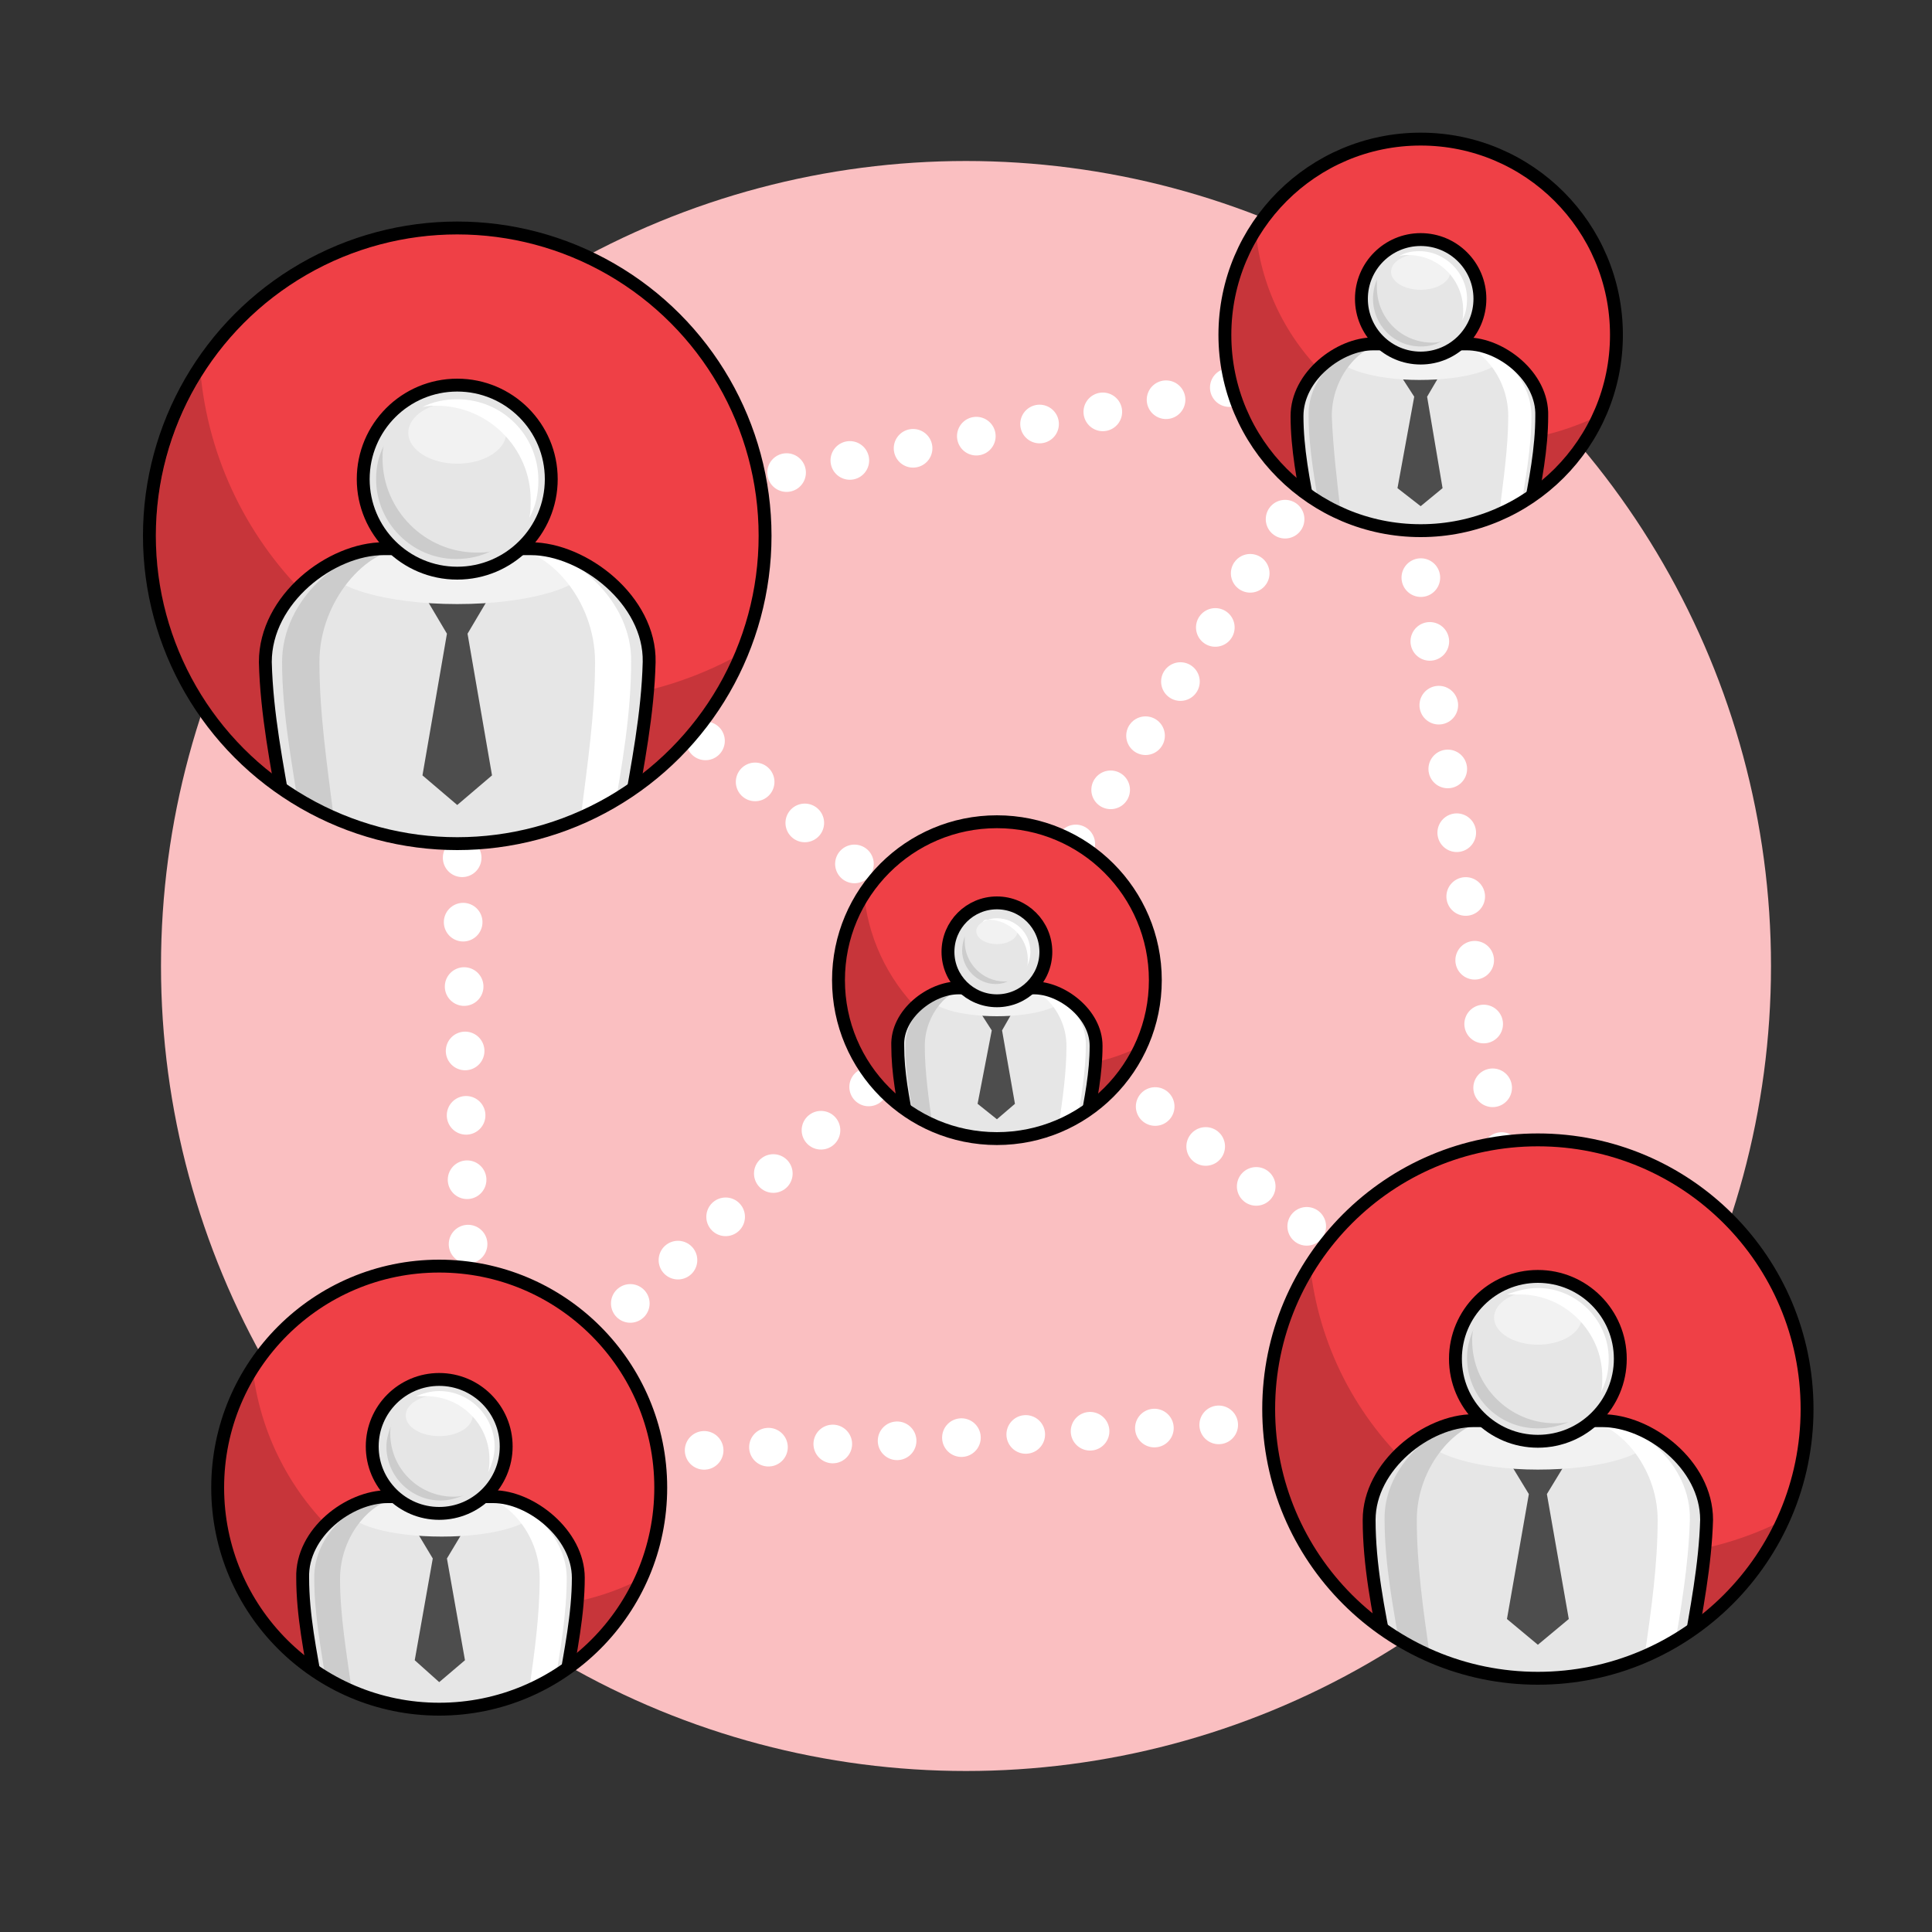 <?xml version="1.0" encoding="utf-8"?>
<!-- Generator: Adobe Illustrator 21.1.0, SVG Export Plug-In . SVG Version: 6.00 Build 0)  -->
<svg version="1.1" xmlns="http://www.w3.org/2000/svg" xmlns:xlink="http://www.w3.org/1999/xlink" x="0px" y="0px"
	 viewBox="0 0 150 150" style="enable-background:new 0 0 150 150;" xml:space="preserve">
<rect x="0" y="0" width="150" height="150" fill="#333333" stroke="none"/>
<style type="text/css">
	.st0{fill:#E6E6E6;}
	.st1{fill:#FFFFFF;}
	.st2{fill:none;stroke:#FCDFE0;stroke-width:2;stroke-linecap:round;stroke-linejoin:round;stroke-miterlimit:10;}
	.st3{fill:#F7A0A3;}
	.st4{fill:#F26065;}
	.st5{fill:none;stroke:#EF4046;stroke-width:2;stroke-linecap:round;stroke-linejoin:round;stroke-miterlimit:10;}
	.st6{fill:#FCDFE0;}
	.st7{fill:#FABFC1;}
	.st8{fill:url(#SVGID_1_);}
	.st9{fill:#F48084;}
	.st10{fill:url(#SVGID_2_);}
	.st11{fill:#EF4046;}
	.st12{fill:url(#SVGID_3_);}
	.st13{fill:none;stroke:#EF4046;stroke-width:3;stroke-linecap:round;stroke-linejoin:round;stroke-miterlimit:10;}
	.st14{fill:#C7353A;}
	.st15{fill:#9F2B2F;}
	.st16{fill:#782023;}
	.st17{fill:#501517;}
	.st18{fill:#280B0C;}
	.st19{fill:none;stroke:#E6E6E6;stroke-width:2;stroke-linecap:round;stroke-linejoin:round;stroke-miterlimit:10;}
	.st20{fill:#CCCCCC;}
	.st21{fill:#808080;}
	.st22{fill:none;stroke:#000000;stroke-width:2;stroke-linecap:round;stroke-linejoin:round;stroke-miterlimit:10;}
	.st23{fill:#999999;}
	.st24{fill:url(#SVGID_4_);}
	.st25{fill:none;stroke:#501517;stroke-width:2;stroke-linecap:round;stroke-linejoin:round;stroke-miterlimit:10;}
	.st26{fill:url(#SVGID_5_);}
	.st27{fill:#FFFFFF;stroke:#000000;stroke-width:2;stroke-linecap:round;stroke-linejoin:round;stroke-miterlimit:10;}
	.st28{fill:url(#SVGID_6_);}
	.st29{fill:url(#SVGID_7_);}
	.st30{fill:#ED1C24;}
	.st31{fill:#8CC63F;}
	.st32{fill:#39B54A;}
	.st33{fill:#006837;}
	.st34{fill:#F15A24;}
	.st35{fill:#009245;}
	.st36{fill:url(#SVGID_8_);}
	.st37{fill:url(#SVGID_9_);}
	.st38{fill:#B3B3B3;}
	.st39{fill:#F2F2F2;}
	.st40{fill:#F0F0F0;}
	.st41{fill:#8C8C8C;}
	.st42{fill:#666666;}
	.st43{fill:#D9D9D9;}
	.st44{fill:#EDEDED;}
	.st45{fill:url(#SVGID_10_);}
	.st46{fill:url(#SVGID_11_);}
	.st47{fill:url(#SVGID_12_);}
	.st48{opacity:0.2;fill:#EF4046;}
	.st49{fill:url(#SVGID_13_);}
	.st50{fill:url(#SVGID_14_);}
	.st51{fill:url(#SVGID_15_);}
	.st52{fill:url(#SVGID_16_);}
	.st53{fill:#4D4D4D;}
	.st54{fill:url(#SVGID_17_);}
	.st55{fill:url(#SVGID_18_);}
	.st56{fill:url(#SVGID_19_);}
	.st57{fill:url(#SVGID_20_);}
	.st58{fill:url(#SVGID_21_);}
	.st59{fill:url(#SVGID_22_);}
	.st60{fill:none;stroke:#000000;stroke-width:1.5;stroke-linecap:round;stroke-linejoin:round;stroke-miterlimit:10;}
	.st61{fill:url(#SVGID_23_);}
	.st62{fill:url(#SVGID_24_);}
	.st63{fill:none;stroke:#000000;stroke-linecap:round;stroke-linejoin:round;stroke-miterlimit:10;}
	.st64{fill:url(#SVGID_25_);}
	.st65{fill:url(#SVGID_26_);}
	.st66{clip-path:url(#SVGID_28_);}
	.st67{fill:#EC4048;}
	.st68{clip-path:url(#SVGID_30_);}
	.st69{clip-path:url(#SVGID_32_);}
	.st70{clip-path:url(#SVGID_34_);}
	.st71{clip-path:url(#SVGID_36_);}
	.st72{display:none;fill:#FABFC1;}
	.st73{clip-path:url(#SVGID_38_);}
	.st74{fill:url(#SVGID_39_);}
	.st75{fill:url(#SVGID_40_);}
	.st76{fill:#FAFAFA;}
	.st77{fill:none;stroke:#FFFFFF;stroke-miterlimit:10;stroke-dasharray:3,3;}
	.st78{fill:none;stroke:#EF4046;stroke-width:2;stroke-linecap:round;stroke-miterlimit:10;}
	.st79{opacity:0.1;}
	.st80{opacity:0.5;fill:#FFFFFF;}
	
		.st81{fill:none;stroke:#FFFFFF;stroke-width:3;stroke-linecap:round;stroke-linejoin:round;stroke-miterlimit:10;stroke-dasharray:0,5;}
	.st82{display:none;fill:none;stroke:#000000;stroke-width:1.5;stroke-linecap:round;stroke-linejoin:round;stroke-miterlimit:10;}
	.st83{fill:#C7353A;stroke:#000000;stroke-width:1.5;stroke-linecap:round;stroke-linejoin:round;stroke-miterlimit:10;}
	.st84{fill:#EF4046;stroke:#000000;stroke-width:1.5;stroke-linecap:round;stroke-linejoin:round;stroke-miterlimit:10;}
	.st85{fill:#C7353A;stroke:#000000;stroke-width:1.5;stroke-miterlimit:10;}
	.st86{fill:#EF4046;stroke:#000000;stroke-width:1.5;stroke-miterlimit:10;}
	.st87{fill:#FFFFFF;stroke:#000000;stroke-width:1.5;stroke-linecap:round;stroke-linejoin:round;stroke-miterlimit:10;}
	.st88{fill:#9F2B2F;stroke:#000000;stroke-width:1.5;stroke-linecap:round;stroke-linejoin:round;stroke-miterlimit:10;}
	.st89{opacity:0.5;fill:#C7353A;}
	.st90{fill:none;stroke:#000000;stroke-width:1.5;stroke-linejoin:round;stroke-miterlimit:10;}
	.st91{opacity:0.5;}
	.st92{fill:#EBEBEB;}
	.st93{fill:#B3B3B3;stroke:#000000;stroke-width:1.5;stroke-linejoin:round;stroke-miterlimit:10;}
	.st94{fill:#FFFFFF;stroke:#000000;stroke-width:1.5;stroke-linejoin:round;stroke-miterlimit:10;}
	.st95{fill:#EF4046;stroke:#000000;stroke-width:1.5;stroke-linejoin:round;stroke-miterlimit:10;}
	.st96{fill:#E6E6E6;stroke:#000000;stroke-width:1.5;stroke-linejoin:round;stroke-miterlimit:10;}
	.st97{fill:#C7353A;stroke:#000000;stroke-miterlimit:10;}
	.st98{fill:#EF4046;stroke:#000000;stroke-miterlimit:10;}
	.st99{fill:#C7353A;stroke:#000000;stroke-linecap:round;stroke-linejoin:round;stroke-miterlimit:10;}
	.st100{fill:#EF4046;stroke:#000000;stroke-linecap:round;stroke-linejoin:round;stroke-miterlimit:10;}
	.st101{fill:#FFFFFF;stroke:#000000;stroke-linecap:round;stroke-linejoin:round;stroke-miterlimit:10;}
	.st102{fill:none;stroke:#000000;stroke-linejoin:round;stroke-miterlimit:10;}
	.st103{fill:#B3B3B3;stroke:#000000;stroke-linejoin:round;stroke-miterlimit:10;}
	.st104{fill:#FFFFFF;stroke:#000000;stroke-linejoin:round;stroke-miterlimit:10;}
	.st105{fill:#EF4046;stroke:#000000;stroke-linejoin:round;stroke-miterlimit:10;}
	.st106{fill:#E6E6E6;stroke:#000000;stroke-linejoin:round;stroke-miterlimit:10;}
	.st107{display:none;fill:none;stroke:#000000;stroke-miterlimit:10;}
	.st108{fill:#EF4046;stroke:#999999;stroke-width:1.5;stroke-linecap:round;stroke-linejoin:round;stroke-miterlimit:10;}
	.st109{fill:none;stroke:#999999;stroke-width:1.5;stroke-miterlimit:10;}
	.st110{fill:#E6E6E6;stroke:#999999;stroke-width:1.5;stroke-linejoin:round;stroke-miterlimit:10;}
	.st111{fill:#F7A0A3;stroke:#999999;stroke-width:1.5;stroke-linecap:round;stroke-linejoin:round;stroke-miterlimit:10;}
	.st112{fill:#E6E6E6;stroke:#666666;stroke-width:1.5;stroke-linejoin:round;stroke-miterlimit:10;}
	.st113{fill:#EF4046;stroke:#666666;stroke-width:1.5;stroke-linecap:round;stroke-linejoin:round;stroke-miterlimit:10;}
	.st114{fill:none;stroke:#666666;stroke-width:1.5;stroke-miterlimit:10;}
	.st115{fill:#E6E6E6;stroke:#4D4D4D;stroke-width:1.5;stroke-linejoin:round;stroke-miterlimit:10;}
	.st116{fill:#EF4046;stroke:#4D4D4D;stroke-width:1.5;stroke-linecap:round;stroke-linejoin:round;stroke-miterlimit:10;}
	.st117{fill:none;stroke:#4D4D4D;stroke-width:1.5;stroke-miterlimit:10;}
	.st118{fill:none;stroke:#000000;stroke-width:1.5;stroke-miterlimit:10;}
	.st119{fill:none;stroke:#EF4046;stroke-width:1.5;stroke-miterlimit:10;}
	.st120{fill:#F7A0A3;stroke:#EF4046;stroke-width:1.5;stroke-linejoin:round;stroke-miterlimit:10;}
	.st121{fill:none;stroke:#B33035;stroke-width:1.5;stroke-linecap:round;stroke-linejoin:round;stroke-miterlimit:10;}
	.st122{fill:none;stroke:#782023;stroke-width:1.5;stroke-linecap:round;stroke-linejoin:round;stroke-miterlimit:10;}
	.st123{fill:none;stroke:#3C1012;stroke-width:1.5;stroke-linecap:round;stroke-linejoin:round;stroke-miterlimit:10;}
	.st124{fill:#F8CCCD;}
	.st125{fill:#F6D9DA;}
	.st126{fill:#F4E5E6;}
	.st127{fill:#FDE7E8;}
	.st128{fill:#FEEFF0;}
	.st129{fill:#FEF7F7;}
	.st130{fill:#EA9396;}
	.st131{fill:#E0A6A8;}
	.st132{fill:#D6B9BA;}
	.st133{fill:#EAD5D5;}
	.st134{fill:#EFC3C4;}
	.st135{fill:#F3B2B4;}
	.st136{clip-path:url(#SVGID_42_);}
	.st137{clip-path:url(#SVGID_44_);}
	.st138{clip-path:url(#SVGID_46_);}
	.st139{fill:#F7A0A3;stroke:#C7353A;stroke-linejoin:round;stroke-miterlimit:10;}
	.st140{fill:none;stroke:#C7353A;stroke-miterlimit:10;}
	.st141{fill:none;stroke:#B33035;stroke-linecap:round;stroke-linejoin:round;stroke-miterlimit:10;}
	.st142{fill:none;stroke:#782023;stroke-linecap:round;stroke-linejoin:round;stroke-miterlimit:10;}
	.st143{fill:none;stroke:#3C1012;stroke-linecap:round;stroke-linejoin:round;stroke-miterlimit:10;}
	.st144{fill:none;stroke:#000000;stroke-miterlimit:10;}
	.st145{clip-path:url(#SVGID_48_);}
	.st146{clip-path:url(#SVGID_50_);}
	.st147{clip-path:url(#SVGID_52_);}
	.st148{clip-path:url(#SVGID_54_);}
	.st149{clip-path:url(#SVGID_56_);}
	.st150{clip-path:url(#SVGID_58_);}
	.st151{clip-path:url(#SVGID_60_);}
	.st152{clip-path:url(#SVGID_62_);}
	.st153{clip-path:url(#SVGID_64_);}
	.st154{clip-path:url(#SVGID_66_);}
	.st155{fill:#333333;}
	.st156{fill:#B3B3B3;stroke:#000000;stroke-width:1.5;stroke-linecap:round;stroke-linejoin:round;stroke-miterlimit:10;}
	.st157{fill:#808080;stroke:#000000;stroke-width:1.5;stroke-linecap:round;stroke-linejoin:round;stroke-miterlimit:10;}
	.st158{fill:#CCCCCC;stroke:#000000;stroke-width:1.5;stroke-linecap:round;stroke-linejoin:round;stroke-miterlimit:10;}
	.st159{fill:#F2F2F2;stroke:#000000;stroke-width:1.5;stroke-linecap:round;stroke-linejoin:round;stroke-miterlimit:10;}
	.st160{fill:none;}
	.st161{fill:none;stroke:#FFFFFF;stroke-linecap:round;stroke-miterlimit:10;}
	.st162{fill:#B3B3B3;stroke:#000000;stroke-linecap:round;stroke-linejoin:round;stroke-miterlimit:10;}
	.st163{fill:#808080;stroke:#000000;stroke-linecap:round;stroke-linejoin:round;stroke-miterlimit:10;}
	.st164{fill:#CCCCCC;stroke:#000000;stroke-linecap:round;stroke-linejoin:round;stroke-miterlimit:10;}
	.st165{fill:#F2F2F2;stroke:#000000;stroke-linecap:round;stroke-linejoin:round;stroke-miterlimit:10;}
</style>
<g id="INCOME_icon">
</g>
<g id="CRM_icon">
</g>
<g id="SUPPORT_icon">
</g>
<g id="NEW_CUSTOMER_icon">
</g>
<g id="PARTNERS_EXPERIENCE_icon">
	<g>
		<circle class="st7" cx="75" cy="75" r="62.5"/>
		<polygon class="st81" points="35.5,41.6 36.6,113.5 119.4,109.4 107.9,27.7 		"/>
		<polyline class="st81" points="35.5,41.6 76.9,75.8 119.4,109.4 		"/>
		<polyline class="st81" points="107.9,27.7 76.9,75.8 36.6,112.4 		"/>
		<g>
			<circle class="st11" cx="35.5" cy="41.6" r="23.9"/>
			<path class="st14" d="M43.6,54.4c-14.5,0-26.5-11-28-25.1c-2.2,3.6-3.5,7.8-3.5,12.4C12.1,54.5,22.6,65,35.5,65
				c9.6,0,17.8-5.7,21.4-13.9C52.9,53.2,48.4,54.4,43.6,54.4z"/>
			<g>
				<defs>
					<circle id="SVGID_57_" cx="35.5" cy="41.6" r="23.9"/>
				</defs>
				<clipPath id="SVGID_1_">
					<use xlink:href="#SVGID_57_"  style="overflow:visible;"/>
				</clipPath>
				<g style="clip-path:url(#SVGID_1_);">
					<path class="st0" d="M41.2,42.6c-3.8,0-7.6,0-11.4,0c-4.1,0-9.2,3.9-9.2,8.8c0.1,4,0.9,8,1.6,12C26.3,65,30.8,66,35.5,66
						s9.2-0.9,13.3-2.6c0.7-4,1.5-8,1.6-12C50.5,46.6,45.3,42.6,41.2,42.6z"/>
					<polygon class="st53" points="36.3,49.2 37.9,46.5 33.1,46.5 34.7,49.2 32.8,60.2 35.5,62.5 38.2,60.2 					"/>
					<path class="st39" d="M41.2,42.6c-3.8,0-7.6,0-11.4,0c-1.5,0-3,0.5-4.5,1.4c0.3,1.6,4.7,2.9,10.2,2.9s9.9-1.3,10.2-2.9
						C44.3,43.1,42.7,42.6,41.2,42.6z"/>
					<path class="st20" d="M24.8,51.4c0-4.8,3.7-8.8,6.6-8.8c-0.4,0-0.7,0-1.1,0c-3.7,0-8.4,3.9-8.4,8.8c0,4,0.8,8,1.4,12
						C27.1,65,31.2,66,35.5,66c-3.4,0-6.6-0.9-9.6-2.6C25.4,59.4,24.8,55.4,24.8,51.4z"/>
					<path class="st1" d="M40.7,42.6c-0.4,0-0.7,0-1.1,0c2.9,0,6.6,3.9,6.6,8.8c0,4-0.6,8-1.1,12c-3,1.7-6.2,2.6-9.6,2.6
						c4.3,0,8.4-0.9,12.1-2.6c0.7-4,1.4-8,1.4-12C49.1,46.6,44.4,42.6,40.7,42.6z"/>
					<path class="st144" d="M41.2,42.6c-3.8,0-7.6,0-11.4,0c-4.1,0-9.2,3.9-9.2,8.8c0.1,4,0.9,8,1.6,12C26.3,65,30.8,66,35.5,66
						s9.2-0.9,13.3-2.6c0.7-4,1.5-8,1.6-12C50.5,46.6,45.3,42.6,41.2,42.6z"/>
					<g>
						<circle class="st106" cx="35.5" cy="37.2" r="7.3"/>
						<ellipse class="st39" cx="35.5" cy="33.6" rx="3.8" ry="2.4"/>
						<path class="st20" d="M37,42.9c-4,0-7.3-3.3-7.3-7.3c0-0.3,0-0.7,0.1-1c-0.4,0.8-0.6,1.6-0.6,2.6c0,3.4,2.8,6.2,6.2,6.2
							c1,0,1.9-0.2,2.7-0.6C37.8,42.9,37.4,42.9,37,42.9z"/>
						<path class="st1" d="M33.9,31.5c4,0,7.3,3.3,7.3,7.3c0,0.5,0,0.9-0.1,1.4c0.5-0.9,0.7-1.9,0.7-2.9c0-3.5-2.8-6.3-6.3-6.3
							c-1,0-1.9,0.2-2.7,0.6C33.2,31.5,33.5,31.5,33.9,31.5z"/>
					</g>
				</g>
			</g>
			<circle class="st144" cx="35.5" cy="41.6" r="23.9"/>
		</g>
		<g>
			<circle class="st11" cx="110.3" cy="26" r="15.2"/>
			<path class="st14" d="M115.6,34.3c-9.4,0-17.2-7.1-18.1-16.3c-1.5,2.3-2.3,5.1-2.3,8c0,8.4,6.8,15.2,15.2,15.2
				c6.2,0,11.5-3.7,13.9-9C121.6,33.5,118.7,34.3,115.6,34.3z"/>
			<g>
				<defs>
					<circle id="SVGID_59_" cx="110.3" cy="26" r="15.2"/>
				</defs>
				<clipPath id="SVGID_2_">
					<use xlink:href="#SVGID_59_"  style="overflow:visible;"/>
				</clipPath>
				<g style="clip-path:url(#SVGID_2_);">
					<path class="st0" d="M113.9,26.7c-2.4,0-4.9,0-7.3,0c-2.6,0-5.9,2.5-5.9,5.6c0,2.5,0.5,5.1,1,7.6c2.6,1.1,5.5,1.6,8.5,1.6
						c3,0,5.9-0.6,8.5-1.6c0.5-2.5,1-5.1,1-7.6C119.8,29.2,116.5,26.7,113.9,26.7z"/>
					<polygon class="st53" points="110.8,30.8 111.8,29.1 108.7,29.1 109.8,30.8 108.5,37.9 110.3,39.3 112,37.9 					"/>
					<path class="st39" d="M113.9,26.7c-2.4,0-4.9,0-7.3,0c-0.9,0-1.9,0.3-2.9,0.9c0.2,1,3,1.9,6.5,1.9s6.3-0.8,6.5-1.9
						C115.8,27,114.8,26.7,113.9,26.7z"/>
					<path class="st20" d="M103.4,32.3c0-3.1,2.3-5.6,4.2-5.6c-0.2,0-0.5,0-0.7,0c-2.4,0-5.4,2.5-5.3,5.6c0,2.5,0.5,5.1,0.9,7.6
						c2.4,1.1,5,1.6,7.7,1.6c-2.2,0-4.2-0.6-6.1-1.6C103.8,37.3,103.5,34.8,103.4,32.3z"/>
					<path class="st1" d="M113.6,26.7c-0.2,0-0.5,0-0.7,0c1.9,0,4.2,2.5,4.2,5.6c0,2.5-0.4,5.1-0.7,7.6c-1.9,1.1-3.9,1.6-6.1,1.6
						c2.7,0,5.3-0.6,7.7-1.6c0.4-2.5,0.9-5.1,0.9-7.6C118.9,29.2,116,26.7,113.6,26.7z"/>
					<path class="st144" d="M113.9,26.7c-2.4,0-4.9,0-7.3,0c-2.6,0-5.9,2.5-5.9,5.6c0,2.5,0.5,5.1,1,7.6c2.6,1.1,5.5,1.6,8.5,1.6
						c3,0,5.9-0.6,8.5-1.6c0.5-2.5,1-5.1,1-7.6C119.8,29.2,116.5,26.7,113.9,26.7z"/>
					<g>
						<circle class="st106" cx="110.3" cy="23.2" r="4.6"/>
						<ellipse class="st39" cx="110.3" cy="21.1" rx="2.3" ry="1.4"/>
						<path class="st20" d="M111.2,26.6c-2.4,0-4.3-1.9-4.3-4.3c0-0.2,0-0.4,0-0.6c-0.2,0.5-0.3,1-0.3,1.5c0,2,1.6,3.7,3.7,3.7
							c0.6,0,1.1-0.1,1.6-0.4C111.6,26.6,111.4,26.6,111.2,26.6z"/>
						<path class="st1" d="M109.3,19.8c2.4,0,4.3,1.9,4.3,4.3c0,0.3,0,0.6-0.1,0.8c0.3-0.5,0.4-1.1,0.4-1.7c0-2-1.7-3.7-3.7-3.7
							c-0.6,0-1.1,0.1-1.6,0.4C108.9,19.8,109.1,19.8,109.3,19.8z"/>
					</g>
				</g>
			</g>
			<circle class="st144" cx="110.3" cy="26" r="15.2"/>
		</g>
		<g>
			<circle class="st11" cx="34.1" cy="115.5" r="17.2"/>
			<path class="st14" d="M40.4,124.8c-10.8,0-19.7-8.2-20.8-18.7c-1.7,2.7-2.6,5.8-2.6,9.2c0,9.6,7.8,17.4,17.4,17.4
				c7.1,0,13.2-4.3,15.9-10.4C47.4,123.9,44,124.8,40.4,124.8z"/>
			<g>
				<defs>
					<circle id="SVGID_61_" cx="34.1" cy="115.5" r="17.2"/>
				</defs>
				<clipPath id="SVGID_3_">
					<use xlink:href="#SVGID_61_"  style="overflow:visible;"/>
				</clipPath>
				<g style="clip-path:url(#SVGID_3_);">
					<path class="st0" d="M38.3,116.2c-2.7,0-5.5,0-8.2,0c-3,0-6.7,2.8-6.6,6.3c0,2.9,0.6,5.8,1.1,8.6c3,1.2,6.2,1.9,9.6,1.9
						c3.4,0,6.6-0.7,9.6-1.9c0.5-2.9,1.1-5.8,1.1-8.6C44.9,119.1,41.2,116.2,38.3,116.2z"/>
					<polygon class="st53" points="34.7,121 35.9,119 32.4,119 33.6,121 32.2,128.9 34.1,130.6 36.1,128.9 					"/>
					<path class="st39" d="M38.3,116.2c-2.7,0-5.5,0-8.2,0c-1,0-2.2,0.4-3.2,1c0.2,1.2,3.4,2.1,7.4,2.1s7.1-0.9,7.4-2.1
						C40.5,116.6,39.3,116.2,38.3,116.2z"/>
					<path class="st20" d="M26.4,122.6c0-3.5,2.6-6.3,4.8-6.3c-0.3,0-0.5,0-0.8,0c-2.7,0-6.1,2.8-6,6.3c0,2.9,0.6,5.8,1,8.6
						c2.7,1.2,5.7,1.9,8.8,1.9c-2.4,0-4.8-0.7-6.9-1.9C26.9,128.3,26.4,125.4,26.4,122.6z"/>
					<path class="st1" d="M37.9,116.2c-0.3,0-0.5,0-0.8,0c2.1,0,4.8,2.8,4.8,6.3c0,2.9-0.4,5.8-0.8,8.6c-2.1,1.2-4.5,1.9-6.9,1.9
						c3.1,0,6-0.7,8.8-1.9c0.5-2.9,1-5.8,1-8.6C44,119.1,40.6,116.2,37.9,116.2z"/>
					<path class="st144" d="M38.3,116.2c-2.7,0-5.5,0-8.2,0c-3,0-6.7,2.8-6.6,6.3c0,2.9,0.6,5.8,1.1,8.6c3,1.2,6.2,1.9,9.6,1.9
						c3.4,0,6.6-0.7,9.6-1.9c0.5-2.9,1.1-5.8,1.1-8.6C44.9,119.1,41.2,116.2,38.3,116.2z"/>
					<g>
						<circle class="st106" cx="34.1" cy="112.3" r="5.2"/>
						<ellipse class="st39" cx="34.1" cy="109.9" rx="2.6" ry="1.6"/>
						<path class="st20" d="M35.2,116.2c-2.7,0-4.9-2.2-4.9-4.9c0-0.2,0-0.5,0.1-0.7c-0.2,0.5-0.4,1.1-0.4,1.7
							c0,2.3,1.9,4.2,4.2,4.2c0.7,0,1.3-0.2,1.8-0.4C35.7,116.2,35.4,116.2,35.2,116.2z"/>
						<path class="st1" d="M33.1,108.4c2.7,0,4.9,2.2,4.9,4.9c0,0.3,0,0.6-0.1,1c0.3-0.6,0.5-1.3,0.5-2c0-2.3-1.9-4.3-4.3-4.3
							c-0.7,0-1.3,0.2-1.8,0.4C32.6,108.4,32.8,108.4,33.1,108.4z"/>
					</g>
				</g>
			</g>
			<circle class="st144" cx="34.1" cy="115.5" r="17.2"/>
		</g>
		<g>
			<circle class="st11" cx="119.4" cy="109.4" r="20.9"/>
			<path class="st14" d="M126.9,120.8c-13.1,0-23.9-9.9-25.2-22.7c-2,3.2-3.2,7.1-3.2,11.2c0,11.6,9.4,21.1,21.1,21.1
				c8.6,0,16-5.2,19.3-12.6C135.3,119.7,131.2,120.8,126.9,120.8z"/>
			<g>
				<defs>
					<circle id="SVGID_63_" cx="119.4" cy="109.4" r="20.9"/>
				</defs>
				<clipPath id="SVGID_4_">
					<use xlink:href="#SVGID_63_"  style="overflow:visible;"/>
				</clipPath>
				<g style="clip-path:url(#SVGID_4_);">
					<path class="st0" d="M124.4,110.3c-3.3,0-6.7,0-10,0c-3.6,0-8.1,3.5-8.1,7.7c0,3.5,0.7,7,1.4,10.5c3.6,1.5,7.5,2.3,11.7,2.3
						c4.1,0,8.1-0.8,11.7-2.3c0.6-3.5,1.3-7,1.4-10.5C132.5,113.7,128,110.3,124.4,110.3z"/>
					<polygon class="st53" points="120.1,116 121.5,113.7 117.3,113.7 118.7,116 117,125.7 119.4,127.7 121.8,125.7 					"/>
					<path class="st39" d="M124.4,110.3c-3.3,0-6.7,0-10,0c-1.3,0-2.7,0.4-3.9,1.2c0.3,1.4,4.2,2.6,8.9,2.6c4.8,0,8.7-1.1,8.9-2.6
						C127,110.7,125.7,110.3,124.4,110.3z"/>
					<path class="st20" d="M110,118c0-4.2,3.2-7.7,5.8-7.7c-0.3,0-0.6,0-1,0c-3.3,0-7.4,3.5-7.3,7.7c0,3.5,0.7,7,1.3,10.5
						c3.3,1.5,6.9,2.3,10.6,2.3c-3,0-5.8-0.8-8.4-2.3C110.5,125,110,121.5,110,118z"/>
					<path class="st1" d="M123.9,110.3c-0.3,0-0.6,0-1,0c2.6,0,5.8,3.5,5.8,7.7c0,3.5-0.5,7-1,10.5c-2.6,1.5-5.4,2.3-8.4,2.3
						c3.8,0,7.3-0.8,10.6-2.3c0.6-3.5,1.2-7,1.3-10.5C131.3,113.7,127.2,110.3,123.9,110.3z"/>
					<path class="st144" d="M124.4,110.3c-3.3,0-6.7,0-10,0c-3.6,0-8.1,3.5-8.1,7.7c0,3.5,0.7,7,1.4,10.5c3.6,1.5,7.5,2.3,11.7,2.3
						c4.1,0,8.1-0.8,11.7-2.3c0.6-3.5,1.3-7,1.4-10.5C132.5,113.7,128,110.3,124.4,110.3z"/>
					<g>
						<circle class="st106" cx="119.4" cy="105.5" r="6.4"/>
						<ellipse class="st39" cx="119.4" cy="102.3" rx="3.4" ry="2.1"/>
						<path class="st20" d="M120.7,110.5c-3.5,0-6.4-2.9-6.4-6.4c0-0.3,0-0.6,0.1-0.9c-0.3,0.7-0.5,1.4-0.5,2.2c0,3,2.4,5.5,5.5,5.5
							c0.9,0,1.7-0.2,2.4-0.5C121.4,110.5,121.1,110.5,120.7,110.5z"/>
						<path class="st1" d="M118,100.5c3.5,0,6.4,2.9,6.4,6.4c0,0.4,0,0.8-0.1,1.2c0.4-0.8,0.6-1.6,0.6-2.6c0-3-2.5-5.5-5.5-5.5
							c-0.8,0-1.6,0.2-2.4,0.5C117.3,100.5,117.7,100.5,118,100.5z"/>
					</g>
				</g>
			</g>
			<circle class="st144" cx="119.4" cy="109.4" r="20.9"/>
		</g>
		<g>
			<circle class="st11" cx="77.4" cy="76.1" r="12.3"/>
			<path class="st14" d="M81.8,82.8c-7.6,0-13.9-5.8-14.7-13.2c-1.2,1.9-1.9,4.1-1.9,6.5c0,6.8,5.5,12.3,12.3,12.3
				c5,0,9.3-3,11.3-7.3C86.7,82.2,84.4,82.8,81.8,82.8z"/>
			<g>
				<defs>
					<circle id="SVGID_65_" cx="77.4" cy="76.1" r="12.3"/>
				</defs>
				<clipPath id="SVGID_5_">
					<use xlink:href="#SVGID_65_"  style="overflow:visible;"/>
				</clipPath>
				<g style="clip-path:url(#SVGID_5_);">
					<path class="st0" d="M80.3,76.7c-2,0-3.9,0-5.9,0c-2.1,0-4.8,2-4.7,4.5c0,2.1,0.4,4.1,0.8,6.2c2.1,0.9,4.4,1.3,6.9,1.3
						s4.8-0.5,6.9-1.3c0.4-2.1,0.8-4.1,0.8-6.2C85.1,78.7,82.4,76.7,80.3,76.7z"/>
					<polygon class="st53" points="77.8,80 78.6,78.6 76.1,78.6 77,80 75.9,85.7 77.4,86.9 78.8,85.7 					"/>
					<path class="st39" d="M80.3,76.7c-2,0-3.9,0-5.9,0c-0.7,0-1.6,0.3-2.3,0.7c0.2,0.8,2.4,1.5,5.3,1.5s5.1-0.7,5.3-1.5
						C81.9,76.9,81.1,76.7,80.3,76.7z"/>
					<path class="st20" d="M71.8,81.2c0-2.5,1.9-4.5,3.4-4.5c-0.2,0-0.4,0-0.6,0c-1.9,0-4.3,2-4.3,4.5c0,2.1,0.4,4.1,0.7,6.2
						c1.9,0.9,4,1.3,6.3,1.3c-1.7,0-3.4-0.5-4.9-1.3C72.1,85.3,71.8,83.2,71.8,81.2z"/>
					<path class="st1" d="M80,76.7c-0.2,0-0.4,0-0.6,0c1.5,0,3.4,2,3.4,4.5c0,2.1-0.3,4.1-0.6,6.2c-1.5,0.9-3.2,1.3-4.9,1.3
						c2.2,0,4.3-0.5,6.3-1.3c0.3-2.1,0.7-4.1,0.7-6.2C84.4,78.7,82,76.7,80,76.7z"/>
					<path class="st144" d="M80.3,76.7c-2,0-3.9,0-5.9,0c-2.1,0-4.8,2-4.7,4.5c0,2.1,0.4,4.1,0.8,6.2c2.1,0.9,4.4,1.3,6.9,1.3
						s4.8-0.5,6.9-1.3c0.4-2.1,0.8-4.1,0.8-6.2C85.1,78.7,82.4,76.7,80.3,76.7z"/>
					<g>
						<circle class="st106" cx="77.4" cy="73.9" r="3.8"/>
						<ellipse class="st39" cx="77.4" cy="72.3" rx="1.6" ry="1"/>
						<path class="st20" d="M78,76.2c-1.7,0-3.1-1.4-3.1-3.1c0-0.1,0-0.3,0-0.4c-0.1,0.3-0.2,0.7-0.2,1.1c0,1.4,1.2,2.6,2.6,2.6
							c0.4,0,0.8-0.1,1.1-0.3C78.3,76.2,78.2,76.2,78,76.2z"/>
						<path class="st1" d="M76.7,71.4c1.7,0,3.1,1.4,3.1,3.1c0,0.2,0,0.4-0.1,0.6c0.2-0.4,0.3-0.8,0.3-1.2c0-1.5-1.2-2.6-2.6-2.6
							c-0.4,0-0.8,0.1-1.1,0.3C76.4,71.4,76.5,71.4,76.7,71.4z"/>
					</g>
				</g>
			</g>
			<circle class="st144" cx="77.4" cy="76.1" r="12.3"/>
		</g>
	</g>
</g>
<g id="COST_REDUCE_icon">
</g>
</svg>
